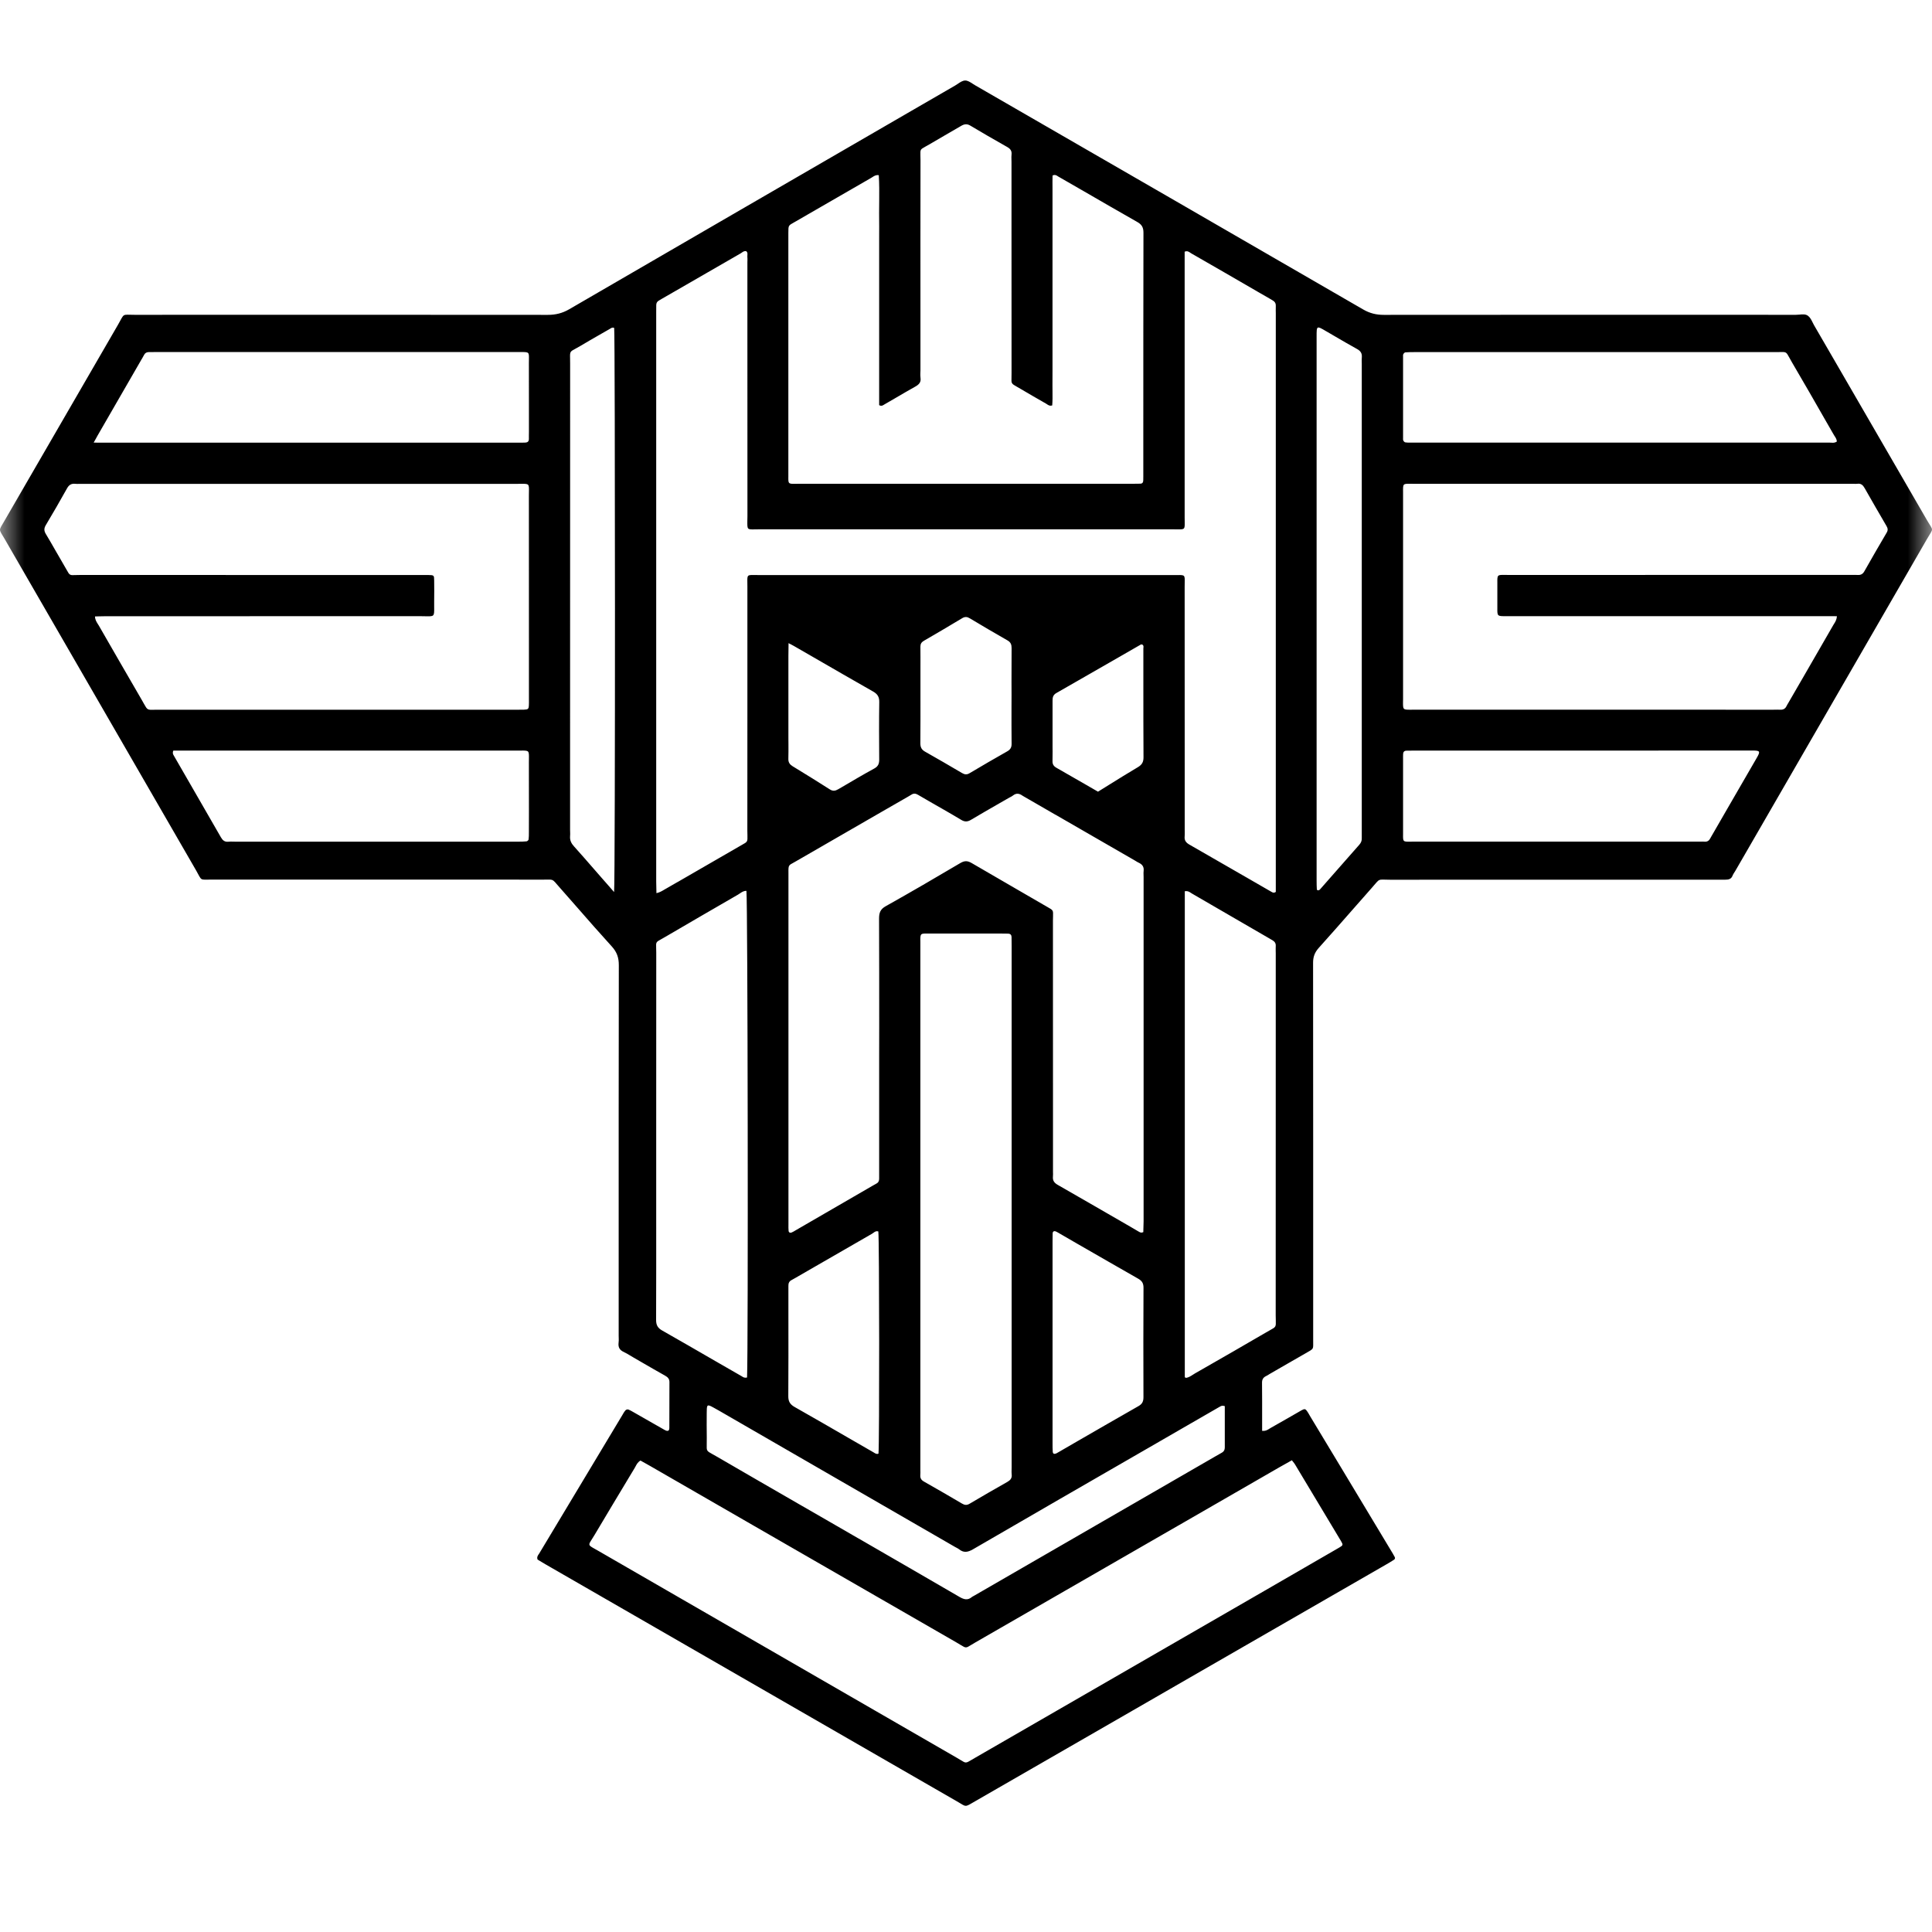 <svg width="40" height="40" viewBox="0 0 40 40" fill="none" xmlns="http://www.w3.org/2000/svg">
<g clip-path="url(#clip0_8665_4808)">
<mask id="mask0_8665_4808" style="mask-type:luminance" maskUnits="userSpaceOnUse" x="0" y="0" width="40" height="40">
<path d="M40 0H0V40H40V0Z" fill="white"/>
</mask>
<g mask="url(#mask0_8665_4808)">
<path fill-rule="evenodd" clip-rule="evenodd" d="M26.283 29.579C26.244 29.604 26.203 29.631 26.131 29.624C26.131 29.552 26.131 29.48 26.131 29.408C26.131 29.146 26.132 28.887 26.129 28.63C26.128 28.564 26.151 28.521 26.209 28.492C26.234 28.48 26.257 28.466 26.28 28.451C26.294 28.443 26.307 28.435 26.321 28.427C26.436 28.36 26.551 28.294 26.666 28.228C26.781 28.162 26.896 28.096 27.011 28.03C27.119 27.968 27.161 27.948 27.178 27.916C27.194 27.885 27.186 27.841 27.188 27.735C27.188 27.706 27.188 27.677 27.188 27.649V24.783C27.188 24.437 27.188 24.09 27.188 23.744C27.188 22.474 27.188 21.205 27.186 19.936C27.185 19.813 27.219 19.72 27.301 19.628C27.542 19.36 27.779 19.09 28.016 18.82C28.144 18.675 28.271 18.53 28.399 18.385C28.493 18.279 28.52 18.236 28.559 18.22C28.597 18.204 28.646 18.214 28.78 18.214C30.291 18.213 31.801 18.213 33.312 18.213C33.69 18.213 34.068 18.213 34.446 18.213C34.587 18.213 34.729 18.213 34.87 18.213C35.153 18.212 35.435 18.212 35.717 18.213C35.788 18.213 35.844 18.202 35.872 18.127C35.88 18.105 35.894 18.084 35.907 18.064C35.913 18.054 35.92 18.044 35.926 18.034L36.292 17.401C37.495 15.32 38.697 13.239 39.898 11.157C39.966 11.038 40 11.001 40 10.964C40 10.927 39.967 10.891 39.9 10.776C39.267 9.68 38.632 8.585 37.997 7.49C37.851 7.239 37.705 6.987 37.559 6.735C37.548 6.716 37.538 6.696 37.528 6.675C37.502 6.622 37.475 6.569 37.432 6.538C37.383 6.501 37.317 6.507 37.252 6.514C37.228 6.516 37.203 6.518 37.18 6.518C34.336 6.517 31.493 6.516 28.649 6.519C28.493 6.519 28.359 6.486 28.223 6.407C25.548 4.858 22.87 3.313 20.193 1.768C20.175 1.758 20.157 1.746 20.14 1.735C20.088 1.701 20.035 1.666 19.983 1.667C19.932 1.667 19.881 1.701 19.831 1.735C19.812 1.748 19.794 1.76 19.775 1.771C19.476 1.944 19.177 2.117 18.878 2.29C16.514 3.659 14.15 5.029 11.788 6.401C11.646 6.484 11.506 6.519 11.342 6.519C8.491 6.516 5.641 6.517 2.789 6.518C2.652 6.518 2.601 6.508 2.567 6.528C2.532 6.548 2.515 6.598 2.445 6.72C1.66 8.073 0.877 9.426 0.094 10.78C0.031 10.89 -0 10.93 1.85878e-06 10.969C0 11.01 0.033 11.05 0.099 11.163C1.418 13.449 2.738 15.735 4.06 18.021C4.124 18.132 4.139 18.179 4.172 18.199C4.204 18.219 4.255 18.211 4.39 18.211C5.547 18.211 6.705 18.211 7.862 18.211C8.249 18.211 8.635 18.211 9.022 18.211C9.145 18.211 9.268 18.211 9.391 18.211C10.007 18.211 10.624 18.211 11.241 18.212C11.356 18.213 11.4 18.205 11.436 18.22C11.472 18.235 11.499 18.275 11.584 18.371C11.703 18.506 11.822 18.641 11.94 18.776C12.181 19.052 12.422 19.327 12.669 19.598C12.773 19.713 12.812 19.828 12.812 19.982C12.808 22.059 12.809 24.136 12.809 26.214C12.809 26.693 12.809 27.172 12.809 27.651C12.809 27.667 12.809 27.682 12.81 27.698C12.811 27.733 12.812 27.768 12.807 27.802C12.796 27.893 12.828 27.951 12.912 27.99C12.962 28.013 13.009 28.042 13.056 28.07C13.077 28.083 13.097 28.095 13.118 28.107C13.18 28.143 13.243 28.179 13.306 28.216C13.46 28.305 13.615 28.395 13.771 28.482C13.825 28.513 13.86 28.547 13.86 28.614C13.859 28.76 13.859 28.906 13.859 29.052C13.859 29.222 13.859 29.392 13.858 29.562C13.858 29.628 13.825 29.642 13.758 29.604C13.63 29.531 13.503 29.459 13.376 29.386C13.292 29.337 13.207 29.289 13.122 29.241C13.117 29.238 13.113 29.235 13.108 29.233C13.075 29.214 13.043 29.195 13.008 29.182C12.992 29.177 12.963 29.185 12.951 29.198C12.931 29.219 12.916 29.244 12.901 29.27C12.898 29.275 12.895 29.281 12.892 29.286C12.315 30.246 11.739 31.205 11.163 32.165C11.159 32.17 11.155 32.176 11.151 32.182C11.132 32.211 11.112 32.241 11.13 32.289C11.145 32.298 11.16 32.307 11.176 32.317C11.212 32.339 11.25 32.362 11.288 32.384C12.055 32.826 12.822 33.268 13.588 33.709C15.662 34.904 17.736 36.099 19.81 37.294C19.913 37.353 19.952 37.386 19.992 37.387C20.033 37.389 20.076 37.358 20.193 37.291C21.277 36.666 22.362 36.042 23.447 35.417C23.848 35.186 24.248 34.955 24.649 34.724L28.696 32.393C28.752 32.361 28.807 32.328 28.861 32.293C28.881 32.281 28.888 32.257 28.876 32.236C28.853 32.193 28.828 32.149 28.801 32.106C28.457 31.535 28.113 30.963 27.77 30.392C27.555 30.035 27.34 29.678 27.125 29.322C27.107 29.291 27.09 29.259 27.07 29.229C27.03 29.168 27.012 29.162 26.948 29.198C26.857 29.25 26.766 29.302 26.675 29.355C26.554 29.424 26.434 29.493 26.313 29.561C26.302 29.567 26.293 29.573 26.283 29.579ZM18.194 3.627C18.206 3.803 18.204 3.981 18.203 4.158C18.202 4.244 18.201 4.33 18.201 4.416C18.203 4.6 18.203 4.784 18.202 4.968L18.202 5.213V6.01V6.807V7.604V8.388C18.247 8.413 18.275 8.396 18.3 8.38L18.313 8.372C18.391 8.327 18.468 8.282 18.546 8.237C18.679 8.159 18.812 8.081 18.947 8.006C19.023 7.963 19.073 7.917 19.058 7.822C19.053 7.788 19.054 7.753 19.055 7.718C19.056 7.703 19.057 7.687 19.057 7.671L19.057 6.582C19.056 5.495 19.056 4.407 19.058 3.319C19.058 3.279 19.057 3.246 19.056 3.219C19.055 3.155 19.054 3.124 19.067 3.101C19.08 3.08 19.105 3.066 19.155 3.038C19.179 3.025 19.208 3.009 19.244 2.988C19.35 2.925 19.457 2.863 19.564 2.801C19.674 2.738 19.785 2.674 19.895 2.609C19.962 2.569 20.017 2.557 20.09 2.601C20.324 2.742 20.561 2.877 20.798 3.012L20.854 3.044C20.916 3.079 20.951 3.122 20.943 3.198C20.939 3.232 20.94 3.267 20.941 3.301C20.942 3.317 20.942 3.333 20.942 3.349V4.441C20.942 5.534 20.942 6.628 20.943 7.722C20.943 7.758 20.942 7.788 20.942 7.813C20.94 7.876 20.939 7.909 20.953 7.933C20.967 7.958 20.997 7.975 21.057 8.009C21.078 8.021 21.104 8.035 21.133 8.053C21.306 8.155 21.48 8.256 21.654 8.355C21.662 8.359 21.669 8.364 21.676 8.369C21.704 8.388 21.734 8.409 21.785 8.394C21.793 8.299 21.792 8.201 21.791 8.103C21.791 8.06 21.79 8.017 21.79 7.974C21.791 7.871 21.791 7.768 21.791 7.666V7.543V7.09V6.659V6.228V5.797V5.366V4.935V4.482L21.791 4.339C21.791 4.243 21.791 4.147 21.791 4.051C21.791 4.004 21.791 3.956 21.791 3.909V3.908C21.79 3.814 21.79 3.722 21.792 3.634C21.842 3.611 21.87 3.629 21.895 3.645L21.907 3.653C22.081 3.753 22.256 3.854 22.43 3.954C22.802 4.169 23.174 4.385 23.548 4.597C23.642 4.65 23.674 4.712 23.674 4.818C23.671 6.192 23.671 7.566 23.671 8.941V8.944V9.859C23.671 9.888 23.671 9.917 23.67 9.945C23.669 9.986 23.653 10.014 23.608 10.014C23.558 10.016 23.508 10.016 23.457 10.016L21.152 10.016H21.143C19.609 10.017 18.076 10.017 16.542 10.016C16.517 10.016 16.495 10.017 16.476 10.017C16.398 10.018 16.359 10.018 16.34 9.999C16.32 9.98 16.321 9.941 16.322 9.864C16.322 9.845 16.322 9.824 16.322 9.8C16.322 8.156 16.322 6.511 16.322 4.867L16.322 4.819C16.322 4.74 16.322 4.703 16.338 4.677C16.353 4.653 16.38 4.637 16.433 4.608L16.481 4.581L16.728 4.438C17.161 4.187 17.594 3.937 18.028 3.688C18.04 3.682 18.051 3.675 18.062 3.667C18.098 3.643 18.137 3.618 18.194 3.627ZM13.591 18.492L13.589 18.399C13.587 18.346 13.586 18.296 13.586 18.247C13.586 16.089 13.586 13.931 13.586 11.773V11.771L13.586 8.532V6.464C13.586 6.414 13.587 6.363 13.587 6.313C13.588 6.274 13.604 6.245 13.638 6.225L13.712 6.181L13.952 6.043C14.412 5.777 14.872 5.511 15.334 5.246C15.342 5.241 15.35 5.236 15.358 5.23C15.384 5.211 15.412 5.191 15.452 5.202C15.479 5.225 15.476 5.253 15.474 5.282C15.473 5.294 15.472 5.306 15.473 5.318C15.476 5.343 15.475 5.368 15.475 5.393L15.474 5.426L15.474 6.927V6.932C15.474 8.182 15.474 9.432 15.475 10.682C15.475 10.723 15.474 10.758 15.473 10.787C15.472 10.877 15.471 10.922 15.492 10.943C15.513 10.963 15.555 10.962 15.635 10.96C15.665 10.959 15.7 10.959 15.741 10.959C18.585 10.96 21.428 10.96 24.271 10.959C24.305 10.959 24.334 10.96 24.36 10.96C24.446 10.961 24.489 10.962 24.51 10.941C24.53 10.921 24.529 10.879 24.528 10.798C24.527 10.773 24.527 10.745 24.527 10.713C24.528 9.394 24.527 8.076 24.527 6.758L24.527 5.435V5.211C24.58 5.189 24.611 5.211 24.64 5.23C24.646 5.235 24.653 5.239 24.659 5.243C25.125 5.51 25.59 5.779 26.055 6.049L26.281 6.179L26.296 6.188C26.316 6.199 26.336 6.211 26.355 6.223C26.395 6.247 26.416 6.281 26.414 6.329C26.413 6.363 26.413 6.396 26.413 6.43L26.414 6.48V18.263V18.466C26.374 18.493 26.349 18.479 26.325 18.465L26.323 18.464L25.822 18.175C25.424 17.945 25.025 17.716 24.626 17.487C24.556 17.447 24.518 17.4 24.527 17.317C24.53 17.283 24.529 17.248 24.529 17.213C24.528 17.198 24.528 17.182 24.528 17.167V15.913C24.528 14.658 24.528 13.403 24.527 12.148C24.527 12.115 24.528 12.087 24.528 12.063C24.53 11.984 24.53 11.944 24.511 11.924C24.491 11.904 24.45 11.905 24.367 11.906C24.345 11.906 24.319 11.906 24.29 11.906H24.288H24.286H24.285H24.283H24.281C21.426 11.906 18.571 11.906 15.717 11.906C15.683 11.906 15.653 11.906 15.628 11.905C15.549 11.904 15.51 11.903 15.491 11.922C15.471 11.942 15.472 11.981 15.473 12.059C15.474 12.083 15.474 12.11 15.474 12.141C15.474 12.985 15.474 13.829 15.474 14.672C15.474 15.516 15.474 16.36 15.473 17.203C15.473 17.241 15.474 17.273 15.475 17.299C15.476 17.361 15.477 17.393 15.464 17.417C15.45 17.443 15.42 17.46 15.358 17.494C15.338 17.506 15.313 17.519 15.285 17.536C14.867 17.779 14.448 18.02 14.03 18.261L14.028 18.262L14.026 18.263L14.025 18.264L14.023 18.264L13.794 18.396C13.781 18.404 13.768 18.412 13.754 18.419C13.706 18.448 13.657 18.477 13.591 18.492ZM2.04 12.761L1.967 12.763C1.968 12.829 1.997 12.874 2.024 12.917C2.031 12.928 2.038 12.939 2.045 12.95C2.341 13.466 2.639 13.981 2.938 14.496C2.954 14.524 2.967 14.548 2.979 14.569C3.016 14.635 3.034 14.668 3.062 14.683C3.088 14.697 3.122 14.697 3.19 14.695C3.216 14.694 3.248 14.694 3.287 14.694C5.138 14.694 6.988 14.694 8.839 14.694L10.696 14.694L10.734 14.694C10.771 14.694 10.809 14.694 10.847 14.693C10.936 14.69 10.947 14.679 10.95 14.594C10.952 14.559 10.951 14.524 10.951 14.489L10.951 14.443L10.951 13.4C10.951 12.355 10.951 11.31 10.95 10.265C10.95 10.234 10.951 10.207 10.951 10.184C10.953 10.1 10.953 10.058 10.933 10.037C10.911 10.015 10.867 10.016 10.778 10.017C10.753 10.018 10.726 10.018 10.695 10.018C8.438 10.017 6.182 10.018 3.926 10.018L1.67 10.018C1.658 10.018 1.647 10.018 1.635 10.018C1.611 10.019 1.586 10.02 1.562 10.017C1.482 10.008 1.43 10.035 1.389 10.109C1.246 10.366 1.098 10.621 0.948 10.873C0.91 10.937 0.909 10.988 0.947 11.052C1.016 11.166 1.082 11.281 1.148 11.397C1.206 11.499 1.265 11.602 1.325 11.703C1.347 11.74 1.364 11.77 1.378 11.795C1.411 11.855 1.427 11.884 1.452 11.897C1.475 11.91 1.505 11.909 1.563 11.906C1.591 11.905 1.626 11.904 1.67 11.904C3.546 11.905 5.422 11.905 7.299 11.905H7.303L8.713 11.905L8.763 11.905C8.797 11.905 8.83 11.905 8.864 11.905C8.986 11.907 8.988 11.908 8.989 12.021C8.991 12.164 8.991 12.308 8.989 12.452C8.989 12.498 8.989 12.537 8.989 12.571C8.99 12.668 8.991 12.716 8.967 12.74C8.944 12.762 8.897 12.761 8.805 12.759C8.771 12.758 8.73 12.757 8.682 12.757C7.332 12.758 5.981 12.758 4.631 12.758L2.199 12.758C2.146 12.758 2.093 12.76 2.04 12.761ZM38.032 12.758C38.025 12.832 37.998 12.875 37.973 12.914C37.967 12.924 37.961 12.933 37.956 12.942C37.737 13.322 37.518 13.701 37.299 14.081L37.298 14.082L37.295 14.087L37.294 14.089L37.041 14.526C37.035 14.537 37.029 14.547 37.023 14.557C37.01 14.578 36.998 14.598 36.988 14.619C36.959 14.681 36.91 14.698 36.847 14.694C36.818 14.692 36.788 14.693 36.758 14.693L36.718 14.694C34.241 14.694 31.763 14.694 29.286 14.693C29.261 14.693 29.238 14.693 29.218 14.694C29.132 14.694 29.089 14.695 29.068 14.674C29.047 14.653 29.047 14.61 29.048 14.525L29.049 14.481V14.448C29.048 13.048 29.048 11.647 29.049 10.248L29.049 10.184C29.048 10.097 29.047 10.054 29.068 10.034C29.088 10.015 29.128 10.015 29.204 10.016C29.226 10.017 29.25 10.017 29.277 10.017C32.3 10.017 35.323 10.017 38.346 10.017C38.358 10.017 38.369 10.017 38.38 10.017C38.405 10.018 38.43 10.019 38.454 10.016C38.531 10.005 38.571 10.045 38.606 10.107C38.755 10.369 38.905 10.63 39.057 10.889C39.086 10.938 39.092 10.977 39.062 11.027C38.905 11.293 38.751 11.56 38.599 11.829C38.566 11.887 38.524 11.908 38.46 11.904C38.42 11.902 38.38 11.902 38.339 11.903L38.288 11.903L36.528 11.903C34.767 11.903 33.005 11.903 31.244 11.904C31.215 11.904 31.189 11.903 31.166 11.903C31.082 11.902 31.04 11.901 31.02 11.922C31 11.942 31 11.983 31.001 12.063C31.001 12.086 31.001 12.113 31.001 12.143C31 12.234 31.001 12.325 31.001 12.416L31.001 12.552L31.001 12.592C31 12.671 31 12.713 31.021 12.735C31.044 12.758 31.091 12.758 31.192 12.757L31.216 12.757H31.324H37.786C37.864 12.758 37.943 12.758 38.032 12.758ZM13.301 30.262L13.261 30.239C13.206 30.27 13.182 30.316 13.159 30.359C13.152 30.372 13.145 30.385 13.138 30.397L13.027 30.581C12.787 30.98 12.546 31.381 12.308 31.782C12.287 31.818 12.268 31.848 12.252 31.872C12.216 31.929 12.197 31.958 12.203 31.982C12.209 32.008 12.244 32.028 12.317 32.069L12.335 32.079L12.386 32.108C14.864 33.539 17.341 34.969 19.82 36.399C19.851 36.417 19.876 36.432 19.897 36.445C19.944 36.474 19.968 36.489 19.994 36.49C20.023 36.491 20.052 36.474 20.114 36.437C20.133 36.425 20.156 36.412 20.182 36.397C22.183 35.242 24.183 34.088 26.183 32.934C26.698 32.636 27.214 32.338 27.729 32.04C27.808 31.994 27.81 31.984 27.765 31.908C27.448 31.379 27.131 30.85 26.813 30.321C26.801 30.301 26.786 30.282 26.77 30.263C26.763 30.253 26.755 30.243 26.747 30.233L26.648 30.289C26.598 30.317 26.548 30.345 26.498 30.373L24.401 31.582L24.388 31.589C22.991 32.394 21.595 33.199 20.197 34.003C20.161 34.024 20.132 34.042 20.108 34.056C20.053 34.09 20.026 34.107 19.998 34.107C19.971 34.107 19.944 34.09 19.889 34.057C19.865 34.042 19.835 34.023 19.797 34.002C18.359 33.174 16.922 32.346 15.484 31.518L15.482 31.516L15.479 31.515L13.458 30.35C13.406 30.32 13.352 30.29 13.301 30.262ZM23.671 25.51C23.628 25.529 23.605 25.516 23.581 25.502L23.577 25.5L23.398 25.395C22.899 25.107 22.4 24.818 21.9 24.532C21.83 24.492 21.792 24.445 21.8 24.362C21.803 24.328 21.802 24.293 21.801 24.258L21.801 24.228V24.212V22.925C21.801 21.638 21.801 20.35 21.8 19.063C21.8 19.024 21.801 18.994 21.802 18.968C21.803 18.909 21.805 18.879 21.792 18.855C21.778 18.83 21.748 18.813 21.685 18.778C21.663 18.765 21.637 18.751 21.607 18.733C21.388 18.605 21.168 18.478 20.948 18.351C20.671 18.191 20.394 18.031 20.118 17.869C20.033 17.819 19.971 17.817 19.884 17.868C19.372 18.171 18.857 18.471 18.338 18.762C18.224 18.825 18.2 18.901 18.2 19.019C18.203 19.764 18.203 20.508 18.203 21.253L18.202 21.863V24.233L18.202 24.302C18.202 24.336 18.201 24.37 18.202 24.405C18.202 24.453 18.183 24.487 18.14 24.508C18.12 24.518 18.101 24.529 18.081 24.541L18.065 24.55L16.482 25.467L16.462 25.479C16.438 25.493 16.414 25.508 16.388 25.518C16.357 25.531 16.33 25.516 16.327 25.483C16.323 25.442 16.323 25.4 16.324 25.359L16.324 25.332V18.115L16.324 18.073C16.323 17.985 16.323 17.948 16.341 17.922C16.354 17.901 16.378 17.888 16.421 17.865C16.438 17.856 16.459 17.845 16.483 17.83C17.073 17.489 17.663 17.149 18.254 16.808L18.776 16.508L18.8 16.494C18.824 16.48 18.847 16.467 18.869 16.453C18.917 16.421 18.961 16.428 19.009 16.457C19.084 16.502 19.16 16.545 19.236 16.589C19.279 16.613 19.321 16.637 19.363 16.662L19.512 16.747C19.643 16.823 19.774 16.897 19.902 16.975C19.971 17.017 20.029 17.017 20.099 16.976C20.292 16.861 20.487 16.749 20.682 16.637L20.881 16.523C20.892 16.517 20.903 16.511 20.914 16.505C20.935 16.494 20.956 16.484 20.974 16.469C21.042 16.415 21.105 16.427 21.17 16.474C21.186 16.485 21.203 16.495 21.221 16.504L21.244 16.517L21.848 16.866L21.855 16.869C22.403 17.186 22.951 17.502 23.5 17.818L23.523 17.832C23.54 17.842 23.556 17.853 23.575 17.861C23.646 17.894 23.687 17.943 23.678 18.027C23.674 18.057 23.675 18.087 23.676 18.116C23.677 18.13 23.677 18.143 23.677 18.157V18.182C23.677 20.55 23.677 22.919 23.677 25.288C23.676 25.335 23.675 25.382 23.673 25.427C23.672 25.456 23.672 25.483 23.671 25.51ZM20.945 30.379V24.975C20.945 23.18 20.945 21.386 20.945 19.592C20.945 19.527 20.945 19.463 20.943 19.398C20.942 19.357 20.918 19.332 20.877 19.33C20.82 19.328 20.762 19.328 20.705 19.328L20.284 19.328C19.958 19.328 19.631 19.327 19.305 19.328C19.272 19.329 19.244 19.328 19.219 19.328C19.137 19.327 19.096 19.326 19.075 19.346C19.053 19.368 19.053 19.412 19.055 19.501C19.055 19.524 19.055 19.551 19.055 19.581C19.055 23.184 19.055 26.787 19.055 30.39C19.055 30.405 19.055 30.42 19.055 30.436C19.056 30.471 19.057 30.506 19.054 30.541C19.049 30.607 19.076 30.645 19.134 30.677C19.396 30.825 19.656 30.976 19.916 31.129C19.97 31.161 20.013 31.169 20.073 31.134C20.331 30.98 20.593 30.831 20.855 30.682C20.916 30.647 20.955 30.606 20.946 30.529C20.942 30.495 20.943 30.461 20.944 30.426C20.945 30.41 20.945 30.395 20.945 30.379ZM15.467 28.52C15.416 28.532 15.388 28.515 15.363 28.498L15.35 28.49C15.17 28.387 14.991 28.283 14.811 28.18C14.445 27.968 14.078 27.756 13.71 27.547C13.616 27.494 13.583 27.432 13.584 27.326C13.587 26.593 13.586 25.861 13.586 25.128L13.586 24.527L13.586 23.327V23.323C13.586 22.124 13.586 20.925 13.587 19.726C13.587 19.684 13.586 19.65 13.585 19.622C13.583 19.565 13.582 19.535 13.595 19.513C13.608 19.49 13.635 19.475 13.69 19.445C13.713 19.432 13.742 19.416 13.776 19.396C14.277 19.103 14.779 18.811 15.282 18.521C15.295 18.514 15.308 18.505 15.32 18.496C15.36 18.469 15.4 18.442 15.454 18.445C15.481 18.642 15.493 27.89 15.467 28.52ZM24.661 18.489C24.627 18.466 24.591 18.442 24.53 18.452C24.53 21.806 24.53 25.152 24.53 28.498C24.53 28.505 24.53 28.514 24.535 28.518C24.537 28.521 24.542 28.523 24.549 28.524C24.552 28.525 24.556 28.526 24.56 28.527C24.61 28.518 24.654 28.49 24.698 28.462C24.713 28.452 24.729 28.442 24.744 28.433L24.851 28.372C25.307 28.111 25.763 27.849 26.217 27.584C26.249 27.565 26.276 27.55 26.298 27.538C26.358 27.505 26.388 27.488 26.402 27.463C26.416 27.438 26.416 27.404 26.414 27.336C26.413 27.308 26.412 27.275 26.412 27.234C26.413 25.359 26.413 23.485 26.413 21.61L26.413 19.737C26.413 19.721 26.413 19.705 26.412 19.689C26.412 19.654 26.411 19.62 26.413 19.586C26.417 19.528 26.389 19.492 26.342 19.465C26.327 19.457 26.312 19.448 26.298 19.44L26.268 19.422L25.74 19.116C25.389 18.912 25.037 18.707 24.685 18.504C24.677 18.5 24.669 18.494 24.661 18.489ZM1.939 9.164L1.983 9.086C1.997 9.06 2.008 9.04 2.019 9.02C2.324 8.492 2.629 7.964 2.933 7.436L2.943 7.42C2.958 7.394 2.973 7.369 2.986 7.343C3.005 7.308 3.035 7.292 3.074 7.29C3.111 7.289 3.149 7.289 3.187 7.289L3.224 7.289H10.719L10.777 7.289C10.869 7.288 10.913 7.288 10.934 7.31C10.953 7.33 10.952 7.369 10.951 7.443C10.951 7.465 10.95 7.489 10.95 7.517C10.951 7.855 10.951 8.194 10.951 8.532L10.951 8.939L10.95 9.014L10.95 9.089C10.95 9.145 10.917 9.163 10.868 9.164C10.825 9.165 10.782 9.165 10.739 9.165H2.146C2.089 9.164 2.032 9.164 1.939 9.164ZM37.91 9.165C37.949 9.168 37.99 9.171 38.03 9.141C38.028 9.097 38.005 9.06 37.981 9.025C37.974 9.014 37.967 9.003 37.961 8.992L37.812 8.733C37.577 8.321 37.341 7.911 37.101 7.502C37.078 7.461 37.06 7.428 37.045 7.402C37.014 7.345 36.998 7.316 36.974 7.301C36.949 7.286 36.914 7.287 36.843 7.289C36.815 7.29 36.781 7.29 36.74 7.29C34.877 7.29 33.014 7.29 31.152 7.29L29.29 7.29C29.226 7.29 29.161 7.29 29.097 7.295C29.081 7.297 29.061 7.317 29.054 7.334C29.047 7.348 29.048 7.365 29.049 7.382L29.049 7.398V9.055L29.049 9.071C29.048 9.088 29.047 9.105 29.053 9.119C29.061 9.136 29.079 9.156 29.096 9.159C29.133 9.165 29.172 9.165 29.21 9.164L29.224 9.164C32.109 9.165 34.994 9.165 37.879 9.164C37.889 9.164 37.9 9.165 37.91 9.165ZM3.589 15.54H3.784L5.513 15.54C7.24 15.54 8.966 15.54 10.693 15.54C10.723 15.54 10.749 15.54 10.772 15.54C10.865 15.539 10.91 15.538 10.932 15.56C10.952 15.582 10.952 15.623 10.951 15.704C10.95 15.728 10.95 15.756 10.95 15.787C10.951 16.131 10.951 16.474 10.951 16.817L10.95 17.23V17.238C10.95 17.286 10.95 17.333 10.944 17.38C10.942 17.395 10.918 17.417 10.902 17.419C10.846 17.425 10.788 17.426 10.731 17.426C10.167 17.426 9.602 17.426 9.038 17.426H8.191H4.877C4.861 17.426 4.846 17.425 4.83 17.425C4.795 17.424 4.76 17.423 4.726 17.427C4.651 17.434 4.61 17.398 4.574 17.336C4.382 17.001 4.189 16.667 3.996 16.333C3.863 16.102 3.73 15.872 3.597 15.641C3.583 15.617 3.567 15.591 3.589 15.54ZM33.636 15.54L32.758 15.54H29.29C29.232 15.54 29.175 15.54 29.117 15.542C29.074 15.543 29.052 15.569 29.05 15.609C29.048 15.647 29.049 15.684 29.049 15.722L29.049 15.76V16.121C29.049 16.482 29.049 16.843 29.049 17.203L29.049 17.24L29.049 17.272C29.048 17.35 29.047 17.389 29.067 17.408C29.086 17.427 29.125 17.427 29.202 17.426L29.263 17.425H35.165L35.184 17.425L35.206 17.425C35.235 17.424 35.265 17.424 35.294 17.426C35.352 17.43 35.388 17.401 35.412 17.352C35.42 17.336 35.429 17.32 35.439 17.304L35.444 17.296L35.752 16.762C35.958 16.406 36.164 16.05 36.37 15.694C36.456 15.547 36.437 15.539 36.269 15.539C35.391 15.54 34.513 15.54 33.636 15.54ZM25.358 29.112L25.358 29.325C25.358 29.539 25.357 29.754 25.358 29.969C25.358 30.017 25.34 30.052 25.299 30.075L25.234 30.112L25.169 30.149L20.176 33.033C20.17 33.037 20.163 33.04 20.157 33.044C20.144 33.05 20.131 33.057 20.12 33.066C20.034 33.138 19.956 33.115 19.866 33.063C19.17 32.658 18.472 32.255 17.775 31.852L17.772 31.851L17.166 31.501L16.55 31.146L16.548 31.145C15.984 30.819 15.419 30.494 14.856 30.166C14.816 30.142 14.782 30.124 14.755 30.109C14.691 30.074 14.659 30.056 14.644 30.03C14.63 30.005 14.63 29.971 14.632 29.904C14.633 29.869 14.634 29.825 14.633 29.768C14.63 29.597 14.631 29.426 14.632 29.255L14.633 29.208C14.634 29.08 14.648 29.073 14.768 29.14C14.806 29.16 14.843 29.181 14.881 29.203C16.514 30.145 18.148 31.088 19.78 32.032L19.796 32.04L19.805 32.045C19.822 32.054 19.84 32.063 19.855 32.075C19.952 32.154 20.038 32.138 20.144 32.077C21.34 31.382 22.539 30.691 23.737 30L23.739 29.999L24.428 29.601L25.248 29.128L25.258 29.123C25.279 29.11 25.302 29.095 25.358 29.112ZM27.259 11.201L27.259 12.603V18.226C27.259 18.291 27.26 18.355 27.264 18.42C27.265 18.425 27.288 18.435 27.299 18.433C27.311 18.431 27.324 18.421 27.333 18.41L27.609 18.096C27.787 17.893 27.965 17.691 28.144 17.488C28.179 17.448 28.197 17.405 28.194 17.352C28.193 17.317 28.193 17.282 28.194 17.247L28.194 17.201V7.529C28.194 7.516 28.194 7.502 28.193 7.489C28.193 7.459 28.192 7.429 28.195 7.399C28.202 7.319 28.172 7.268 28.1 7.228C27.941 7.14 27.785 7.049 27.629 6.958L27.485 6.874L27.45 6.854C27.355 6.798 27.308 6.77 27.283 6.784C27.258 6.798 27.259 6.857 27.259 6.975V7.002C27.259 8.402 27.259 9.801 27.259 11.201ZM12.714 18.469L12.591 18.328L12.467 18.187L12.309 18.006C12.169 17.845 12.028 17.683 11.884 17.523C11.827 17.461 11.796 17.397 11.803 17.312C11.806 17.283 11.805 17.254 11.804 17.224C11.804 17.21 11.803 17.197 11.803 17.183L11.803 15.252V15.246C11.803 12.677 11.803 10.107 11.804 7.537C11.804 7.493 11.804 7.457 11.803 7.427C11.801 7.35 11.8 7.313 11.817 7.287C11.831 7.264 11.858 7.25 11.91 7.222C11.939 7.206 11.976 7.186 12.022 7.159C12.145 7.085 12.269 7.014 12.393 6.943C12.468 6.9 12.543 6.857 12.618 6.814C12.623 6.811 12.628 6.808 12.633 6.805C12.658 6.789 12.683 6.773 12.716 6.79C12.736 6.953 12.74 18.213 12.714 18.469ZM21.792 25.708V27.797C21.792 28.494 21.792 29.19 21.792 29.886C21.792 29.943 21.792 30.001 21.796 30.058C21.797 30.093 21.82 30.107 21.854 30.097C21.872 30.091 21.889 30.081 21.905 30.071L21.911 30.068L22.308 29.838C22.728 29.596 23.149 29.352 23.571 29.112C23.651 29.067 23.675 29.012 23.674 28.923C23.671 28.169 23.671 27.415 23.675 26.661C23.675 26.57 23.645 26.52 23.567 26.475C23.147 26.236 22.73 25.995 22.312 25.755L21.925 25.531L21.912 25.523C21.898 25.515 21.883 25.507 21.869 25.5C21.826 25.479 21.796 25.492 21.794 25.535C21.792 25.593 21.792 25.65 21.792 25.708ZM18.185 25.496C18.206 25.663 18.209 29.889 18.188 30.096C18.154 30.111 18.128 30.095 18.101 30.079L18.09 30.072L17.625 29.804C17.233 29.577 16.842 29.351 16.448 29.128C16.356 29.075 16.32 29.013 16.321 28.907C16.324 28.341 16.324 27.776 16.323 27.21L16.323 26.688L16.323 26.667C16.324 26.652 16.324 26.638 16.323 26.623C16.321 26.569 16.339 26.526 16.391 26.501C16.411 26.491 16.431 26.48 16.45 26.468L16.466 26.459L16.79 26.272C17.21 26.029 17.63 25.787 18.05 25.546C18.061 25.54 18.07 25.532 18.08 25.526C18.11 25.503 18.141 25.481 18.185 25.496ZM20.942 14.654L20.943 14.388L20.942 14.123C20.942 13.888 20.942 13.653 20.944 13.418C20.944 13.347 20.927 13.298 20.861 13.26C20.599 13.111 20.34 12.958 20.081 12.803C20.027 12.77 19.982 12.763 19.923 12.798C19.659 12.957 19.393 13.113 19.126 13.268C19.078 13.296 19.056 13.331 19.056 13.388C19.058 13.533 19.057 13.679 19.057 13.825L19.057 14.012L19.057 14.38C19.057 14.717 19.058 15.054 19.055 15.391C19.055 15.473 19.082 15.522 19.152 15.562C19.409 15.707 19.663 15.855 19.916 16.004C19.97 16.036 20.014 16.044 20.073 16.009C20.332 15.854 20.593 15.704 20.855 15.555C20.918 15.519 20.945 15.475 20.944 15.4C20.941 15.152 20.942 14.903 20.942 14.654ZM22.733 16.391L22.494 16.253C22.285 16.133 22.079 16.014 21.872 15.896C21.816 15.864 21.789 15.824 21.791 15.758C21.793 15.692 21.793 15.626 21.793 15.56L21.792 15.478L21.792 15.201C21.792 14.971 21.793 14.74 21.792 14.509C21.791 14.441 21.802 14.388 21.87 14.349C22.261 14.126 22.65 13.902 23.04 13.678L23.624 13.342C23.627 13.341 23.632 13.342 23.638 13.343C23.642 13.344 23.645 13.344 23.649 13.345C23.679 13.36 23.676 13.388 23.673 13.414C23.673 13.418 23.672 13.422 23.672 13.426C23.672 13.429 23.672 13.433 23.672 13.436C23.672 13.697 23.672 13.959 23.672 14.22C23.672 14.705 23.672 15.191 23.675 15.676C23.676 15.773 23.646 15.831 23.561 15.882C23.356 16.003 23.154 16.129 22.95 16.256C22.878 16.301 22.805 16.346 22.733 16.391ZM16.383 13.345L16.326 13.316L16.325 13.419C16.324 13.479 16.323 13.53 16.323 13.581V15.281C16.323 15.323 16.323 15.365 16.324 15.407C16.324 15.509 16.325 15.61 16.322 15.712C16.32 15.787 16.354 15.83 16.413 15.866L16.464 15.897C16.703 16.044 16.944 16.191 17.18 16.343C17.245 16.385 17.295 16.375 17.355 16.34L17.433 16.295C17.654 16.165 17.875 16.034 18.101 15.911C18.184 15.866 18.204 15.808 18.203 15.721C18.2 15.326 18.198 14.932 18.204 14.537C18.206 14.432 18.171 14.371 18.078 14.318C17.668 14.085 17.259 13.849 16.851 13.613L16.438 13.375C16.423 13.366 16.408 13.358 16.383 13.345Z" fill="black"/>
</g>
</g>
<defs>
<clipPath id="clip0_8665_4808">
<rect width="40" height="40" fill="white"/>
</clipPath>
</defs>
</svg>
